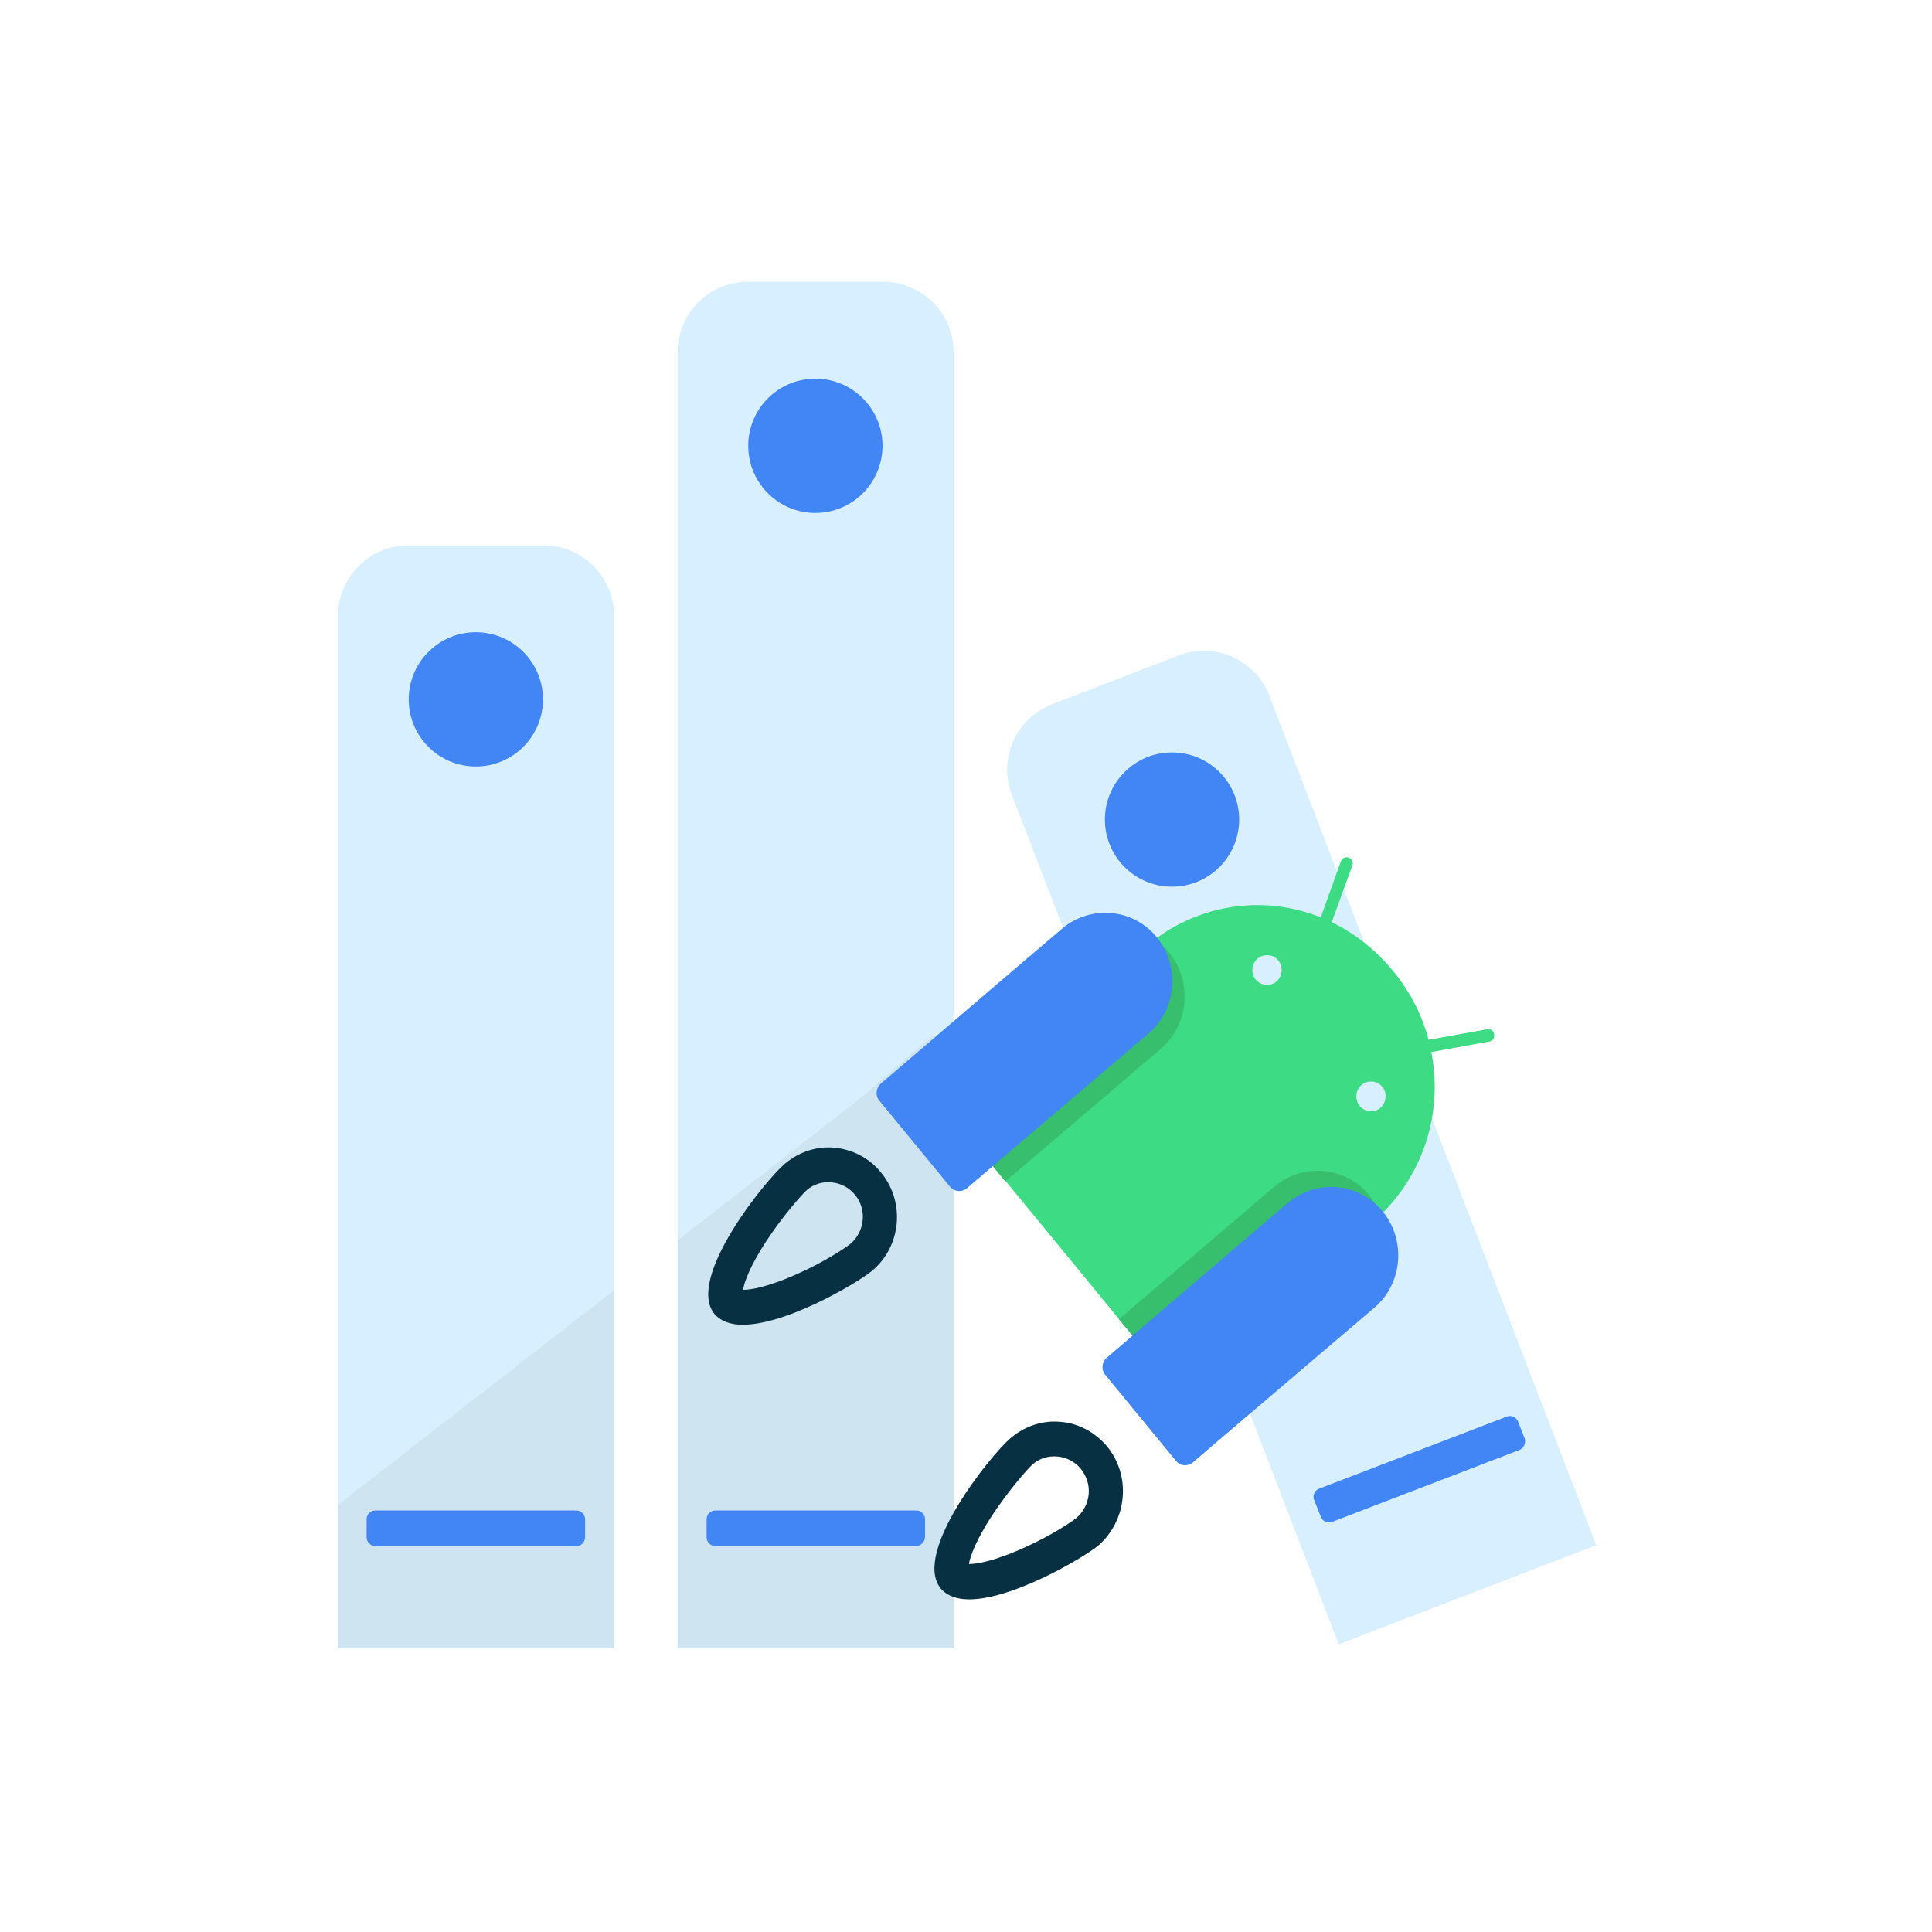 <svg width="480" height="480" fill="none" xmlns="http://www.w3.org/2000/svg"><g clip-path="url(#clip0)"><path d="M152.554 152.94V409.5H84V152.94c0-9.591 7.847-17.438 17.438-17.438h33.678c9.591 0 17.438 7.847 17.438 17.438zM236.911 87.438V409.5h-68.554V87.438c0-9.59 7.848-17.438 17.439-17.438h33.568c9.7 0 17.547 7.847 17.547 17.438zM396.58 383.888l-63.977 24.631-81.196-211.002c-3.488-8.937.981-19.073 10.027-22.561l31.388-12.098c8.937-3.487 19.073.981 22.561 10.027l81.197 211.003z" fill="#D7EFFE"/><path d="M84 373.861l68.554-53.296V409.5H84v-35.639zM236.911 262.91V409.5h-68.554V308.14l45.449-35.312 17.874-15.476 5.231 5.558z" fill="#CEE5F1"/><path d="M207.375 285.144l-.762 8.61c2.288.218 4.359 1.308 5.776 3.052 3.052 3.596 2.507 9.155-1.09 12.206-1.199.981-6.103 4.251-12.316 7.085-8.283 3.814-12.642 4.359-14.386 4.359.327-1.962 1.744-5.885 5.776-12.098 4.251-6.43 8.828-11.552 10.027-12.642 1.744-1.526 3.924-2.18 6.213-1.962l.762-8.61c-4.359-.436-8.828.981-12.424 4.032-4.796 4.033-24.632 28.555-17.438 37.275 1.307 1.525 3.269 2.397 5.667 2.615 10.681.981 29.645-10.136 33.568-13.405 7.194-6.104 8.175-17.003 2.18-24.305-3.051-3.814-7.302-5.776-11.553-6.212zM275.058 359.365c-3.052-3.596-7.194-5.776-11.553-6.103l-.763 8.61c2.289.218 4.359 1.308 5.776 3.052 1.417 1.743 2.18 4.032 1.962 6.321-.218 2.289-1.308 4.359-3.052 5.885-1.199.981-6.103 4.251-12.315 7.085-8.284 3.814-12.643 4.359-14.387 4.359.327-1.962 1.744-5.885 5.776-12.098 4.251-6.43 8.829-11.552 10.027-12.642 1.744-1.526 3.924-2.18 6.213-1.962l.763-8.61c-4.36-.436-8.828.981-12.425 4.032-4.796 4.033-24.631 28.555-17.329 37.384 1.308 1.525 3.269 2.397 5.667 2.615 10.681.981 29.645-10.136 33.569-13.405 7.084-6.322 8.065-17.221 2.071-24.523z" fill="#073042"/><path d="M337.835 274.79c-1.308-1.526-1.09-3.924.436-5.232 1.526-1.307 3.923-1.09 5.122.436 1.308 1.526 1.09 3.924-.436 5.232-1.416 1.308-3.814 1.09-5.122-.436zm-25.83-31.389c-1.308-1.526-1.09-3.924.436-5.231 1.525-1.308 3.923-1.09 5.122.436 1.308 1.525 1.09 3.923-.436 5.231-1.526 1.308-3.815 1.09-5.122-.436zm-19.727 101.687l51.224-43.705c10.681-10.79 14.932-25.721 12.098-39.999l14.387-2.616c.872-.108 1.416-.98 1.199-1.852-.109-.872-.981-1.417-1.744-1.199l-14.496 2.616a45.004 45.004 0 00-8.937-17.221c-4.359-5.231-9.482-9.264-15.149-11.988l5.122-14.06c.327-.763-.109-1.635-.872-1.962-.763-.327-1.635.109-1.962.872l-5.013 13.951c-13.297-5.341-28.555-3.706-40.762 5.122l-51.225 43.705 56.13 68.336z" fill="#3DDC84"/><path d="M249.772 293.536l38.582-32.915c7.084-5.994 7.956-16.784 2.071-23.977-5.886-7.194-16.457-8.065-23.542-2.071l-10.245 8.719-28.337 24.196M299.471 353.807l38.582-32.915c7.085-5.994 7.956-16.784 2.071-23.977-5.885-7.194-16.457-8.066-23.541-2.071l-10.245 8.719L278 327.758" fill="#37BF6E"/><path d="M285.303 256.807c7.084-5.995 7.956-16.785 2.07-23.978-5.885-7.193-16.457-8.065-23.541-2.071l-10.245 8.719-29.427 25.177-5.34 4.577c-1.199 1.09-1.417 3.052-.327 4.251l17.547 21.362c1.09 1.308 2.942 1.417 4.25.327l5.341-4.578 39.672-33.786zM341.432 324.925c7.084-5.995 7.956-16.785 2.071-23.978-5.886-7.193-16.457-8.065-23.542-2.071l-10.245 8.719-29.427 25.177-5.34 4.577c-1.199 1.09-1.417 3.052-.327 4.251l17.547 21.362c1.09 1.308 2.943 1.417 4.251.327l5.34-4.578 39.672-33.786zM143.181 384.106H93.264a2.186 2.186 0 01-2.18-2.18v-4.469c0-1.199.981-2.18 2.18-2.18h49.917c1.199 0 2.18.981 2.18 2.18v4.469c0 1.199-.981 2.18-2.18 2.18zM227.538 384.106h-49.807a2.186 2.186 0 01-2.18-2.18v-4.469c0-1.199.981-2.18 2.18-2.18h49.916c1.199 0 2.18.981 2.18 2.18v4.469c-.109 1.199-1.09 2.18-2.289 2.18zM118.223 190.433c9.209 0 16.675-7.466 16.675-16.676 0-9.209-7.466-16.675-16.675-16.675-9.21 0-16.676 7.466-16.676 16.675 0 9.21 7.466 16.676 16.676 16.676zM202.58 127.437c9.209 0 16.675-7.466 16.675-16.675 0-9.21-7.466-16.675-16.675-16.675-9.21 0-16.676 7.465-16.676 16.675 0 9.209 7.466 16.675 16.676 16.675zM377.507 360.237l-46.538 17.874c-1.09.436-2.398-.109-2.834-1.308l-1.635-4.141c-.436-1.09.109-2.398 1.308-2.834l46.538-17.874c1.09-.436 2.398.109 2.834 1.308l1.635 4.141c.327 1.09-.218 2.398-1.308 2.834zM291.187 220.296c9.21 0 16.676-7.466 16.676-16.676 0-9.209-7.466-16.675-16.676-16.675-9.209 0-16.675 7.466-16.675 16.675 0 9.21 7.466 16.676 16.675 16.676z" fill="#4285F4"/></g><defs><clipPath id="clip0"><path fill="#fff" transform="translate(84 70)" d="M0 0h312.58v339.5H0z"/></clipPath></defs></svg>